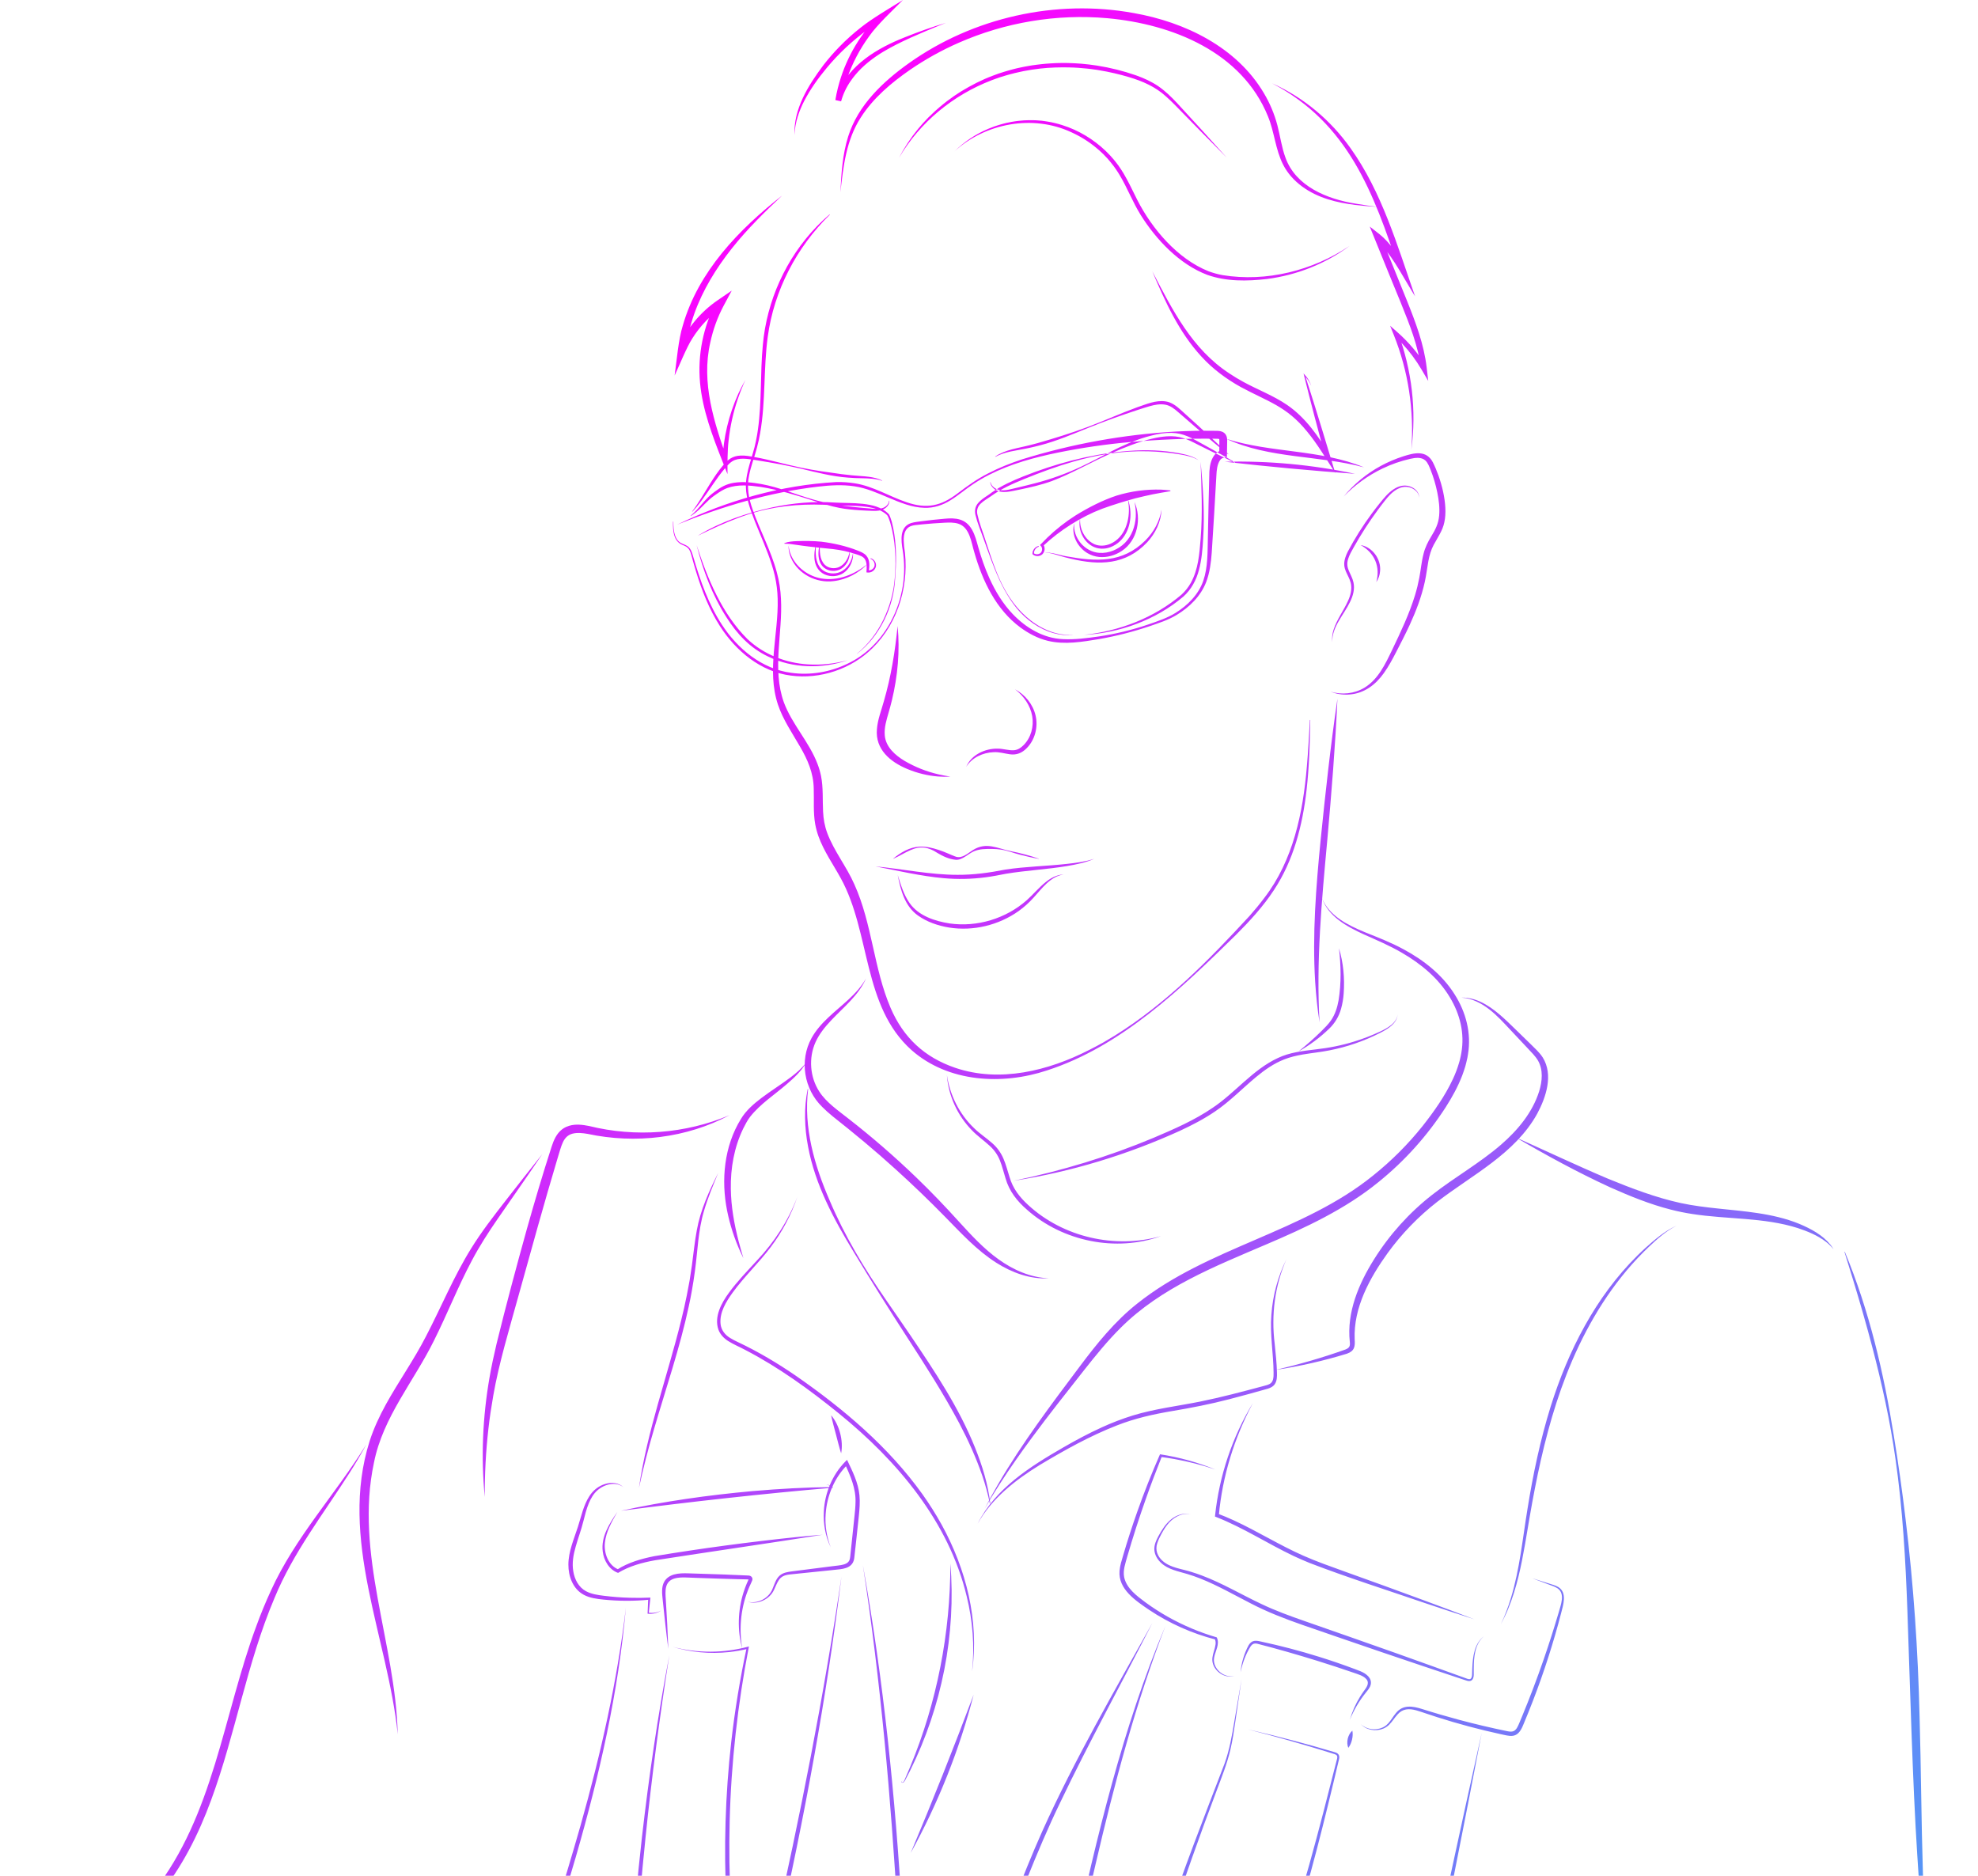 <svg width="812" height="770" viewBox="0 0 812 770" fill="none" xmlns="http://www.w3.org/2000/svg">
<path d="M406.624 197.934C406.98 199.582 408.504 200.706 410.073 201.088C412.613 201.707 415.784 200.549 418.281 200.021C420.487 199.493 422.692 198.964 424.884 198.384C431.466 196.686 437.873 194.37 444.02 191.468C448.129 189.519 452.138 187.362 456.197 185.296C460.756 182.949 465.521 180.865 470.446 179.402C473.227 178.624 476.043 177.908 478.941 177.744C484.35 177.37 487.615 178.898 492.19 181.466C496.051 183.599 500.298 185.923 504.103 188.125C505.091 188.691 506.078 189.262 507.057 189.837L506.997 189.953C505.962 189.477 504.935 188.986 503.912 188.491C499.944 186.605 495.599 184.46 491.656 182.481C487.157 180.155 484.235 178.783 479.028 179.114C477.081 179.248 475.148 179.545 473.25 180.001C467.466 181.33 461.946 183.521 456.505 185.928C448.142 189.555 440.303 194.263 431.745 197.494C427.449 199.061 422.978 200.066 418.504 200.992C415.205 201.57 411.36 202.941 408.327 200.841C407.369 200.166 406.615 199.121 406.501 197.939L406.629 197.921L406.624 197.934ZM408.527 187.424L408.595 187.533C410.555 186.469 412.682 185.827 414.839 185.346C417.533 184.767 420.349 184.362 423.046 183.748C424.304 183.49 425.884 183.071 427.129 182.757C433.904 180.998 440.356 178.21 446.823 175.611C453.541 172.9 460.364 170.451 467.251 168.21C468.773 167.722 470.48 167.155 472.015 166.728C474.067 166.166 476.236 165.736 478.325 166.119C480.436 166.473 482.123 167.823 483.719 169.231C488.732 173.617 493.856 178.016 498.988 182.27C500.705 183.694 502.434 185.107 504.175 186.508L504.261 186.41C502.663 184.85 501.052 183.304 499.428 181.773C494.578 177.195 489.599 172.64 484.633 168.192C482.938 166.662 480.913 165.119 478.559 164.781C474.5 164.157 470.648 165.918 466.894 167.165C460.075 169.652 453.455 172.678 446.67 175.218C439.885 177.758 432.976 179.886 426.025 181.877C425.137 182.108 423.681 182.515 422.804 182.72C418.002 183.989 412.722 184.521 408.527 187.43V187.424ZM365.096 205.551H364.966C364.863 206.916 363.75 207.988 362.539 208.475C361.281 208.974 359.925 208.948 358.571 208.853C355.876 208.616 352.943 208.384 350.264 208.106C344.744 207.523 339.278 206.62 333.915 205.072C330.343 204.055 326.833 202.815 323.301 201.631C319.768 200.447 316.167 199.357 312.477 198.694C308.742 198.044 304.945 197.58 301.159 198.207C298.095 198.709 295.829 200.006 293.397 201.856C293.113 202.069 292.548 202.488 292.272 202.716C289.858 204.634 288.062 207.132 286.008 209.358C285.217 210.202 284.377 210.997 283.49 211.74L283.567 211.845C284.36 211.344 285.119 210.791 285.84 210.19C288.327 208.111 290.355 205.499 292.983 203.63C293.241 203.435 293.845 203.019 294.105 202.837C295.511 201.863 296.918 200.955 298.506 200.351C302.89 198.748 307.729 199.238 312.282 199.88C319.61 201.056 326.731 203.216 333.793 205.493C337.344 206.623 340.906 207.793 344.585 208.491C347.345 209.034 350.145 209.272 352.944 209.466C354.81 209.573 356.664 209.67 358.532 209.717C359.947 209.748 361.476 209.656 362.781 208.998C364.057 208.348 365.182 207.049 365.096 205.553V205.551ZM362.081 197.37L362.133 197.25C360.445 196.401 358.562 195.973 356.695 195.727C354.375 195.42 352.03 195.355 349.714 195.116C348.325 194.98 346.941 194.832 345.557 194.648C340.021 193.878 334.474 193.152 328.997 192.009C322.585 190.695 316.289 188.806 309.84 187.635C307.965 187.302 306.082 186.941 304.145 187.008C300.672 187.104 298.738 188.692 296.639 191.275C294.814 193.437 293.23 195.822 291.726 198.197C289.268 202.131 286.931 206.26 284.141 209.963L284.24 210.047C285.526 208.683 286.727 207.241 287.836 205.73C291.184 201.275 294.055 196.367 297.672 192.173C298.834 190.83 300.005 189.465 301.664 188.835C304.607 187.734 307.981 188.588 311.015 188.998C317.009 189.936 322.987 191.028 328.902 192.412C335.271 193.925 341.658 195.619 348.222 196.069C350.089 196.232 351.977 196.295 353.847 196.319C356.623 196.376 359.427 196.456 362.085 197.365L362.081 197.37ZM492.877 189.621C493.224 200.141 493.723 210.676 492.877 221.183C492.39 227.355 491.903 233.811 488.834 239.307C487.823 241.096 486.536 242.715 485.019 244.102C473.865 253.627 459.501 259.088 444.951 260.628C459.665 259.861 474.469 254.495 485.78 244.909C489.027 242.023 491.148 238.037 492.216 233.874C493.32 229.742 493.648 225.495 493.906 221.251C494.599 210.702 493.849 200.127 492.882 189.621H492.877ZM491.817 188.798L491.841 188.759C490.38 187.771 488.701 187.146 487.003 186.703C485.298 186.273 483.573 185.932 481.834 185.679C474.9 184.598 467.805 184.63 460.834 185.32C446.86 186.694 433.162 190.367 420.129 195.553C415.651 197.339 411.151 199.344 407.173 202.142C404.9 203.971 401.293 205.48 400.427 208.569C400.196 209.491 400.201 210.456 400.44 211.376C400.872 213.089 401.396 214.776 402.012 216.432C406.395 227.801 409.573 240.056 417.378 249.7C421.304 254.422 426.53 258.211 432.477 259.897C435.019 260.622 437.671 260.882 440.306 260.663V260.618C436.807 260.765 433.32 260.133 430.095 258.766C423.635 256.08 418.335 251.082 414.489 245.305C408.644 236.499 406.181 226.052 402.661 216.209C402.099 214.565 401.624 212.892 401.239 211.197C401.037 210.413 401.051 209.589 401.28 208.812C401.508 208.035 401.943 207.335 402.538 206.786C403.751 205.576 405.298 204.767 406.717 203.758C410.938 200.672 415.731 198.553 420.557 196.591C427.03 193.963 433.589 191.53 440.304 189.586C450.355 186.646 460.845 184.94 471.339 185.265C475.705 185.376 480.057 185.797 484.363 186.526C486.936 186.949 489.534 187.492 491.822 188.799L491.817 188.798ZM285.981 223.811C288.603 234.153 292.394 244.321 298.186 253.329C302.537 260.227 307.876 265.997 315.345 269.52C325.478 274.445 337.526 274.615 348.095 271.006C342.737 272.437 337.182 273.092 331.654 272.73C322.544 272.164 313.506 268.653 306.845 262.348C296.431 252.036 290.45 237.564 285.981 223.811ZM286.676 219.765L286.697 219.804C288.046 219.162 289.384 218.504 290.734 217.868C296.125 215.326 301.612 212.945 307.281 211.113C317.201 207.864 327.738 206.807 338.128 207.197C341.05 207.31 344.161 207.554 347.079 207.559C352.287 207.733 359.883 207.559 363.91 211.223C364.038 211.346 364.164 211.47 364.285 211.602C364.541 211.959 364.742 212.55 364.915 212.992C365.093 213.46 365.265 213.939 365.418 214.415C367.575 221.81 367.97 229.586 367.324 237.239C366.887 243.186 365.242 249.007 362.659 254.371C360.076 259.736 356.381 264.57 351.782 268.374L351.81 268.409C356.555 264.76 360.351 259.915 362.996 254.537C365.667 249.148 367.195 243.264 367.485 237.256C367.951 231.288 368.035 225.272 367.131 219.338C366.874 217.622 366.523 215.914 366.103 214.229C365.962 213.726 365.791 213.226 365.616 212.735C365.45 212.219 365.243 211.718 364.996 211.236C364.835 211.027 364.659 210.83 364.468 210.648C359.32 205.793 349.293 206.721 342.65 206.297C334.045 205.701 325.375 206.498 316.959 208.304C306.384 210.603 295.978 214.163 286.676 219.765V219.765ZM340.667 88.129L340.563 88.013L338.761 89.612C338.463 89.88 338.159 90.141 337.867 90.424L337.005 91.267L336.143 92.103C335.858 92.387 335.561 92.66 335.29 92.956C322.651 106.032 314.741 123.525 313.154 141.643C312.027 153.197 312.779 164.899 311.131 176.4L310.952 177.581L310.863 178.171C310.834 178.369 310.803 178.565 310.762 178.759L310.311 181.101C309.087 187.383 306.09 193.383 306.202 199.919C306.312 204.814 308.139 209.459 309.863 213.947C310.454 215.441 311.059 216.928 311.678 218.407C314.102 224.234 316.668 230.263 318.089 236.418C318.786 239.507 319.173 242.657 319.245 245.823C319.636 260.199 314.667 275.077 319.346 289.207C321.43 295.431 325.19 300.866 328.392 306.44C331.572 311.856 333.962 317.388 334.05 323.713C334.228 328.423 333.78 333.538 334.662 338.362C334.975 340.04 335.422 341.691 335.996 343.299C338.196 349.434 342.072 354.899 345.147 360.516C357.443 382.824 354.032 413.081 374.219 431.085C389.259 444.35 411.443 445.51 429.798 439.416C460.296 429.557 484.928 405.811 507.36 383.784C513.043 378.099 518.545 372.129 522.957 365.385C531.025 353.218 534.728 338.748 536.355 324.376C537.449 314.808 537.73 305.166 537.889 295.55H537.727C537.373 301.95 537.048 308.351 536.478 314.73C534.898 333.643 530.872 353.199 519.063 368.531C517.158 371.071 515.116 373.545 513.017 375.928C496.27 394.094 478.695 412.048 457.573 425.159C456.205 426.01 454.339 427.093 452.94 427.92C451.13 428.894 448.979 430.117 447.125 431.006C430.415 439.557 410.379 444.556 392.12 438.331C379.538 434.046 370.865 425.953 365.622 413.786C358.641 397.544 358.063 379.251 350.756 363.083C347.549 355.741 342.408 349.45 339.609 341.987C338.542 339.117 338.027 336.223 337.883 333.15C337.639 328.454 338.008 323.322 337.042 318.522C336.703 316.858 336.227 315.224 335.618 313.638C332.17 304.522 325.169 297.396 321.799 288.345C316.862 274.597 321.359 259.986 320.596 245.771C320.437 242.12 319.87 238.498 318.906 234.974C316.49 226.01 312.001 217.84 308.971 209.149C307.348 204.619 306.47 199.992 307.497 195.217C308.238 191.33 309.77 187.559 310.756 183.685C311.243 181.871 311.752 179.634 312.054 177.773C314.353 164.735 313.384 151.316 315.172 138.256C317.727 119.286 326.957 101.536 340.661 88.134L340.667 88.129ZM278.03 215.347C296.332 207.932 316.021 202.043 335.902 199.766C340.828 199.183 345.833 198.884 350.744 199.628C355.696 200.349 360.263 202.405 364.853 204.338C369.494 206.287 374.295 208.304 379.422 208.454C383.289 208.616 387.082 207.356 390.311 205.279C393.518 203.294 396.383 200.776 399.525 198.718C401.606 197.335 403.767 196.074 405.994 194.941C414.927 190.385 424.689 187.749 434.476 185.752C444.292 183.769 454.211 182.332 464.186 181.448C475.692 180.399 487.244 179.95 498.796 180.102C499.312 180.12 500.108 180.061 500.532 180.238C500.512 180.238 500.485 180.16 500.512 180.238C500.552 180.398 500.571 180.561 500.569 180.726C500.569 181.85 500.535 185.194 500.535 186.327L501.834 184.794C500.447 185.065 499.217 185.857 498.397 187.008C497.028 188.912 496.621 191.302 496.475 193.547C496.2 201.803 496.031 212.407 495.854 220.754C495.692 226.745 495.895 232.773 493.952 238.458C491.994 244.079 487.566 248.508 482.564 251.602C479.166 253.714 475.336 254.969 471.576 256.28C464.931 258.547 458.096 260.214 451.152 261.26C446.235 261.95 441.234 262.629 436.271 262.358C428.352 262.033 421.173 257.742 415.791 252.125C411.717 247.862 408.585 242.716 406.163 237.345C404.325 233.284 402.859 229.029 401.627 224.735C400.923 222.256 400.317 219.7 399.013 217.426C396.427 212.878 392.371 212.48 387.624 212.956C384.607 213.213 381.596 213.538 378.591 213.931C377.117 214.158 375.461 214.267 374.029 214.718C369.241 216.258 369.889 221.834 370.556 225.781C370.958 228.247 371.16 230.742 371.16 233.241C371.259 249.182 362.663 265.489 347.973 272.426C340.83 275.894 332.655 277.308 324.783 276.188C312.782 274.627 302.776 266.337 296.342 256.413C290.851 248.009 287.486 238.427 284.669 228.839C284.378 227.884 284.132 226.89 283.666 225.948C281.963 222.469 278.914 224.421 277.206 220.015C276.514 218.142 276.418 216.094 276.422 214.108H276.292C276.235 216.125 276.258 218.188 276.923 220.117C277.41 221.587 278.459 222.916 279.888 223.552C280.57 223.877 281.277 224.101 281.888 224.527C282.467 224.947 282.923 225.515 283.208 226.172C283.623 227.049 283.847 228.025 284.12 228.997C284.648 230.946 285.208 232.882 285.799 234.805C288.161 242.531 291.132 250.124 295.512 256.955C302.007 267.178 312.306 275.765 324.625 277.318C336.743 278.96 349.478 274.627 358.174 266.061C369.09 255.341 373.535 239.125 371.139 224.181C370.892 221.525 370.642 218.009 373.139 216.359C373.878 215.871 374.798 215.673 375.761 215.547C376.541 215.443 377.963 215.314 378.739 215.233C381.733 214.946 384.731 214.727 387.733 214.575C389.639 214.484 391.613 214.413 393.404 214.978C398.153 216.498 398.7 222.648 399.984 226.78C403.327 238.488 408.913 250.27 418.968 257.639C422.316 260.076 426.029 262.051 430.068 263.038C437.086 264.761 444.335 263.464 451.336 262.325C458.295 261.093 465.153 259.341 471.851 257.084C475.679 255.77 479.577 254.534 483.053 252.419C488.292 249.271 492.947 244.694 495.164 238.904C496.626 235.069 497.139 230.929 497.437 226.872C498.062 216.911 498.83 205.153 499.343 195.22C499.441 193.095 499.649 190.578 500.878 188.863C501.053 188.608 501.277 188.391 501.537 188.224C501.797 188.056 502.088 187.942 502.392 187.888L503.663 187.648L503.686 186.349L503.751 182.58L503.767 181.638C503.837 180.25 503.785 178.703 502.553 177.714C501.532 176.914 500.429 176.879 499.306 176.857H498.832L497.885 176.847C492.852 176.777 487.771 176.896 482.738 177.146C461.317 178.356 440.124 182.185 419.634 188.548C414.849 190.135 410.144 191.991 405.671 194.318C401.163 196.574 397.034 199.556 393.04 202.586C386.222 207.768 380.408 208.993 372.206 206.183C365.062 203.787 358.481 199.591 350.938 198.405C348.419 198.007 345.871 197.834 343.322 197.887C320.706 199.12 298.368 205.501 278.03 215.342V215.347ZM503.465 180.164C521.193 188.361 541.366 186.841 559.964 191.84C541.977 184.425 521.892 185.993 503.465 180.164ZM502.848 189.542C520.636 191.562 538.444 193.217 556.274 194.505C538.72 190.767 520.79 189.101 502.848 189.542V189.542ZM551.598 203.822C556.169 199.103 561.535 195.225 567.45 192.366C571.11 190.598 574.959 189.251 578.923 188.351C580.972 187.903 583.441 187.521 585.123 189.014C586.172 189.988 586.747 191.539 587.288 192.884C588.476 195.888 589.395 198.991 590.035 202.157C590.66 205.266 591.085 208.475 590.801 211.614C590.53 214.925 589.26 217.401 587.523 220.241C586.185 222.419 584.995 224.813 584.393 227.322C583.539 230.57 583.279 233.895 582.652 237.144C582.202 239.528 581.625 241.886 580.923 244.209C578.55 252.021 574.993 259.476 571.473 266.827C568.702 272.577 565.82 278.791 560.201 282.257C556.024 284.789 550.822 285.371 546.127 283.881C547.275 284.357 548.473 284.703 549.698 284.914C551.141 285.158 552.608 285.216 554.066 285.086C560.058 284.619 564.726 281.076 568.102 276.296C570.051 273.579 571.627 270.621 573.15 267.669C575.048 263.998 576.954 260.322 578.686 256.566C581.302 250.891 583.557 244.993 584.903 238.862C585.52 236.055 585.861 233.093 586.377 230.307C586.81 227.985 587.443 225.74 588.56 223.648C590.134 220.716 592.218 217.85 592.907 214.449C594.567 207.206 591.502 196.258 588.187 189.725C585.511 184.682 580.581 185.868 576.082 187.317C572.896 188.335 569.812 189.648 566.869 191.237C561.017 194.412 555.832 198.685 551.596 203.822H551.598ZM549.039 286.837C546.234 306.035 544.102 325.44 542.149 344.745C540.248 364.09 538.688 383.628 539.899 403.081C540.266 408.637 540.806 414.184 541.701 419.674C540.249 394.724 542.568 369.825 544.859 345.003C546.586 325.675 548.166 306.217 549.039 286.837ZM355.542 401.608C351.808 408.28 345.432 412.553 339.981 417.733C337.37 420.203 334.896 422.964 333.149 426.148C328.105 435.31 330.038 447.114 337.506 454.365C338.873 455.739 340.315 457.037 341.825 458.253C350.658 465.237 359.313 472.384 367.639 479.965C374.578 486.231 381.348 492.748 387.894 499.428C394.514 506.164 400.971 513.268 409.011 518.366C415.401 522.427 422.898 525.188 430.542 524.741C423.051 524.454 415.96 521.299 409.946 516.976C403.885 512.641 398.791 507.112 393.779 501.622C388.097 495.333 382.211 489.176 376.094 483.298C367.253 474.779 357.97 466.732 348.283 459.189C344.19 455.953 339.154 452.529 336.328 448.087C332.47 442.156 331.874 434.226 334.806 427.775C336.324 424.434 338.638 421.582 341.153 418.913C346.231 413.507 352.49 408.603 355.534 401.609L355.542 401.608ZM388.715 441.283C389.293 449.697 393.057 457.927 398.976 463.972C401.207 466.316 403.931 468.169 406.274 470.355C408.123 472.004 409.562 474.062 410.477 476.364C411.435 478.723 411.997 481.237 412.779 483.673C414.287 488.984 417.549 493.107 421.663 496.647C436.31 509.641 458.192 514.094 476.638 507.421C457.791 512.751 436.538 507.937 422.126 494.692C418.521 491.391 415.794 487.883 414.419 483.15C413.633 480.686 413.003 478.146 411.974 475.731C410.936 473.23 409.329 471.005 407.282 469.234C404.855 467.082 402.135 465.351 399.843 463.077C393.824 457.318 389.918 449.539 388.715 441.264V441.283ZM416.063 484.723C439.59 481.079 462.644 474.081 484.327 464.217C489.349 461.89 494.267 459.345 498.859 456.208C504.948 452.092 510.097 446.699 515.723 442.05C519.179 439.185 522.904 436.585 527.088 434.925C529.594 433.932 532.226 433.314 534.88 432.862C538.452 432.25 542.116 431.909 545.737 431.181C552.971 429.774 559.973 427.361 566.537 424.01C569.653 422.418 573.506 420.213 573.772 416.316C573.609 418.165 572.428 419.719 571.012 420.843C569.596 421.967 567.973 422.812 566.313 423.565C563.007 425.1 559.601 426.411 556.119 427.489C550.903 429.136 545.547 430.177 540.116 430.785C534.851 431.397 529.43 432.011 524.581 434.316C514.293 439.076 507.136 448.514 497.845 454.733C490.351 459.863 481.925 463.52 473.583 467.064C455.044 474.834 435.765 480.657 416.055 484.723H416.063ZM549.666 389.205C550.489 396.37 550.664 403.558 549.503 410.659C548.982 413.583 548.062 416.476 546.362 418.925C545.245 420.531 543.784 421.964 542.324 423.412C539.402 426.295 536.293 428.998 533.07 431.623C537.625 429.072 541.834 425.948 545.596 422.328C547.963 420.081 549.672 417.23 550.536 414.082C551.106 412.032 551.464 409.93 551.604 407.807C552.056 401.562 551.471 395.186 549.656 389.205H549.666ZM542.646 368.578C545.264 376.238 552.911 380.36 559.836 383.548C565.131 385.925 570.494 388.161 575.501 391.112C583.32 395.629 590.528 401.588 595.191 409.402C599.376 416.338 601.321 424.203 599.899 432.246L599.641 433.622L599.316 434.988L599.235 435.329L599.139 435.667L598.944 436.343C598.281 438.604 597.445 440.811 596.443 442.943C593.22 449.871 588.765 456.179 584.054 462.172C578.069 469.67 571.27 476.479 563.782 482.475C534.91 505.923 495.973 511.931 466.886 535.098C457.632 542.407 450.164 551.698 443.14 561.086C431.553 576.515 419.638 592.332 409.902 608.988C407.965 612.288 406.035 615.824 404.272 619.201C408.197 612.497 412.387 605.964 416.841 599.6C418.991 596.514 421.4 593.172 423.634 590.152C430.544 580.777 437.788 571.661 444.983 562.512C449.768 556.457 454.635 550.437 460.106 545.014C476.642 528.537 498.746 519.857 519.869 510.812C536.017 503.935 552.236 496.397 565.953 485.195C576.686 476.521 585.965 466.188 593.441 454.586C596.115 450.421 598.521 446.047 600.295 441.409C600.699 440.333 601.165 438.94 601.495 437.85C601.591 437.483 601.794 436.765 601.888 436.388C602.036 435.862 602.263 434.744 602.393 434.181L602.648 432.69C604.046 424.082 601.805 415.482 597.146 408.186C592.132 400.185 584.492 394.151 576.262 389.733C571.127 386.909 565.64 384.823 560.222 382.639C553.26 379.744 545.601 375.999 542.639 368.572L542.646 368.578ZM401.33 625.486C407.175 615.054 416.852 607.512 426.883 601.348C437.016 595.285 447.462 589.439 458.462 585.156C465.811 582.249 473.484 580.539 481.27 579.229C489.057 577.92 496.931 576.394 504.607 574.386C509.88 573.027 515.179 571.56 520.418 570.072C521.469 569.764 522.626 569.208 523.279 568.252C524.253 566.881 524.253 565.029 524.216 563.509C524.128 559.497 523.667 555.539 523.274 551.604C521.813 539.822 523.293 527.762 528.13 516.846C524.595 524.005 522.485 531.783 521.918 539.747C521.269 547.671 522.769 555.636 522.823 563.523C522.836 564.459 522.823 565.409 522.592 566.285C522.373 567.097 521.952 567.732 521.206 568.13C520.459 568.528 519.528 568.734 518.564 569C509.976 571.303 501.355 573.592 492.638 575.359C483.41 577.209 473.968 578.309 464.922 581.094C460.628 582.431 456.426 584.042 452.339 585.918C446.905 588.39 441.624 591.218 436.466 594.193C422.872 602.033 408.616 611.033 401.33 625.486ZM523.743 562.343C533.634 560.841 543.401 558.615 552.966 555.684C556.095 554.563 556.321 552.692 556.114 549.802C555.58 536.773 562.272 524.655 569.671 514.358C575.446 506.421 582.307 499.336 590.054 493.31C604.401 482.244 621.935 473.634 631.049 457.181C634.688 450.397 637.743 441.254 633.34 434.118C631.989 432.022 630.179 430.427 628.47 428.724L623.437 423.819C619.216 419.781 615.053 415.36 609.962 412.391C606.918 410.588 603.414 409.389 599.85 409.518C601.017 409.583 602.175 409.769 603.304 410.071C611.308 412.405 616.594 419.245 622.183 425.05L627 430.176C628.601 431.904 630.285 433.517 631.358 435.35C633.577 439.192 633.124 443.843 631.856 447.97C629.096 456.707 623.072 463.936 616.217 469.877C607.408 477.511 597.084 483.284 587.885 490.505C578.478 497.863 570.425 506.806 564.086 516.93C557.782 526.976 552.799 538.724 554.113 550.817C554.303 552.549 554.005 553.304 552.327 553.97C542.987 557.322 533.41 560.049 523.753 562.339L523.743 562.343ZM330.85 436.336C329.064 438.639 326.825 440.528 324.518 442.282C320.622 445.222 316.519 447.751 312.58 450.728C309.4 453.138 306.228 455.87 304.15 459.361C297.271 470.495 295.964 484.36 298.492 497.014C299.661 502.805 301.481 508.445 303.916 513.826C304.318 514.72 304.735 515.605 305.166 516.482C304.484 514.164 303.794 511.785 303.192 509.444C301.394 502.46 300.118 495.29 300.014 488.07C299.865 479.554 301.386 470.92 305.125 463.231C305.957 461.571 306.82 459.908 307.949 458.427C312.139 453.135 317.883 449.463 322.986 445.043C325.945 442.498 328.92 439.765 330.858 436.338L330.85 436.336ZM327.316 491.304C323.664 501.049 317.883 509.87 310.756 517.416C306.827 521.723 302.679 525.946 299.219 530.716C296.168 534.874 293.11 540.47 294.896 545.745C295.595 547.749 297.142 549.362 298.901 550.483C301.161 551.92 303.555 552.864 305.882 554.118C319.682 561.284 332.353 570.465 344.406 580.245C368.335 599.67 389.514 624.678 396.833 655.242C399.305 665.299 400.148 675.788 399.055 686.142C402.048 665.352 396.573 644.053 386.533 625.831C384.153 621.541 381.533 617.388 378.687 613.393C364.781 593.969 346.273 578.32 326.757 564.784C319.222 559.609 311.342 554.915 303.073 551.003C301.917 550.479 300.794 549.887 299.709 549.229C297.612 547.959 296.066 545.99 295.803 543.525C295.316 538.756 298.076 534.358 300.752 530.624C305.495 524.069 311.491 518.442 316.381 511.946C321.109 505.692 324.802 498.72 327.32 491.296L327.316 491.304ZM299.553 457.753C281.417 465.411 260.889 466.957 241.834 462.226C239.189 461.709 236.377 461.323 233.66 462.136C233.232 462.266 232.812 462.421 232.403 462.603C232.32 462.642 232.241 462.685 232.16 462.728L231.673 462.984L231.552 463.049L231.439 463.124L231.211 463.277L230.758 463.587C228.419 465.374 227.271 468.164 226.427 470.767C222.836 481.866 219.501 493.105 216.338 504.328C211.955 520.075 207.722 535.838 203.826 551.72C202.746 556.278 201.748 560.881 200.951 565.503C198.142 581.654 197.407 598.198 199.003 614.513C198.944 605.202 199.439 595.896 200.485 586.644C200.986 582.119 201.712 577.368 202.498 572.879C204.802 559.655 209.138 545.346 212.726 532.362C217.96 513.547 223.36 493.907 228.961 475.232C229.508 473.472 230.314 470.462 231.086 468.887C231.924 467.111 233.127 465.877 235.012 465.372C236.972 464.875 239.165 465.11 241.222 465.46C260.813 469.655 281.838 467.206 299.542 457.753H299.553ZM222.677 473.694C217.806 479.735 212.448 486.642 207.648 492.767C202.657 499.188 197.686 505.589 193.385 512.54C186.242 524.06 181.105 536.617 174.866 548.583C169.95 558.186 163.696 566.972 158.468 576.416C155.82 581.219 153.445 586.288 151.755 591.521C138.978 631.77 159.157 671.985 163.282 711.911C162.392 674.555 145.483 637.848 153.525 600.381C157.21 581.718 169.935 567.006 178.171 550.275C183.61 539.429 188.021 528.106 193.733 517.406C196.848 511.486 200.508 505.857 204.303 500.342C210.341 491.62 216.749 482.476 222.67 473.691L222.677 473.694ZM150.326 593.038C137.789 613.303 121.161 631.044 111.24 652.908C109.063 657.618 107.019 662.573 105.249 667.448C91.686 703.942 87.743 745.217 62.944 776.574C55.534 785.877 46.546 793.857 39.413 803.412C32.292 812.918 26.863 824.811 28.498 836.926C28.934 839.864 29.673 842.885 31.472 845.302C30.674 844.051 30.082 842.68 29.72 841.241C27.178 831.095 30.532 820.466 35.839 811.773C43.617 799.017 55.646 789.749 65.062 778.295C74.659 766.671 81.502 753.01 86.673 738.927C96.71 711.704 101.332 682.744 112.685 655.995C120.316 637.39 132.786 621.439 143.517 604.583C145.896 600.862 148.225 596.919 150.336 593.042L150.326 593.038ZM45.639 822.132C51.396 815.247 60.429 811.984 69.207 811.575C75.096 811.27 81.004 812.062 86.784 813.19C92.568 814.353 98.416 815.637 103.965 817.619C109.514 819.6 114.732 822.366 119.713 825.495C136.098 835.735 151.287 850.109 171.179 852.724C171.529 852.761 172.536 852.862 172.867 852.898C173.802 852.986 174.75 852.994 175.686 853.039C174.759 852.877 173.828 852.771 172.909 852.588L172.359 852.471L171.263 852.24C151.953 847.813 137.671 833.128 121.421 822.779C110.139 815.47 100.439 812.522 87.282 810.378C79.786 809.136 71.977 808.556 64.484 810.178C57.091 811.783 49.858 815.701 45.634 822.134L45.639 822.132ZM40.973 838.171C31.412 838.311 24.843 847.884 20.628 855.43C16.031 863.686 12.722 872.666 8.631 881.092C6.52 885.478 4.15 889.744 1.325 893.714C0.904 894.346 0.43 894.932 -0.008 895.557C2.322 893.575 4.434 891.35 6.293 888.921C7.697 887.099 9.001 885.201 10.199 883.236C15.341 874.873 18.896 865.586 23.338 856.866C27.259 849.346 32.068 840.317 40.971 838.162L40.973 838.171ZM622.029 466.79C634.704 474.204 647.604 481.245 660.956 487.385C669.058 490.989 677.315 494.369 685.934 496.556C688.824 497.3 691.75 497.896 694.701 498.343C709.103 500.588 723.986 499.68 737.989 504.115C742.083 505.468 746.171 507.13 749.608 509.785C750.761 510.679 751.807 511.702 752.724 512.836C752.347 512.201 751.928 511.592 751.471 511.013C748.167 506.933 743.381 504.398 738.619 502.389C733.099 500.135 727.254 498.835 721.375 497.955C711.147 496.399 700.057 496.038 689.949 493.847C679.721 491.612 669.796 487.826 660.094 483.855C647.294 478.437 634.751 472.476 622.026 466.801L622.029 466.79ZM688.106 503.222C683.299 505.371 679.2 508.954 675.305 512.433C674.308 513.39 673.155 514.419 672.175 515.412C655.016 532.391 643.75 554.475 636.586 577.341C632.304 591.101 629.333 605.228 627.056 619.441C625.036 631.696 623.873 644.147 620.237 656.067C620.003 656.889 619.631 657.954 619.355 658.794C619.079 659.634 618.688 660.628 618.381 661.487C618.079 662.299 617.641 663.304 617.303 664.146C616.917 665.019 616.506 665.885 616.11 666.757C616.637 665.755 617.616 663.852 618.035 662.898L618.339 662.248L618.492 661.924L618.631 661.599L619.186 660.272C622.662 651.826 624.492 642.807 626.065 633.845C627.346 626.307 628.577 618.74 630.051 611.233C633.15 595.33 637.118 579.502 643.01 564.389C649.395 548.001 658.138 532.337 669.832 519.134C671.293 517.481 673.172 515.467 674.735 513.926C675.294 513.355 676.208 512.444 676.784 511.925C680.214 508.668 683.862 505.377 688.106 503.232V503.222ZM514.307 575.988C505.865 589.92 500.566 605.769 498.824 621.967L498.762 622.543L499.312 622.759C510.383 627.103 520.369 633.669 531.103 638.758C533.27 639.773 535.465 640.738 537.686 641.629C553.213 647.597 569.146 652.641 584.883 658.034C591.413 660.2 598.711 662.637 605.218 664.711C598.831 662.261 591.622 659.556 585.185 657.174C574.096 653.08 562.781 648.963 551.666 644.993C546.076 642.976 540.503 641.017 535.08 638.629C525.292 634.317 516.213 628.59 506.488 624.108C504.311 623.114 502.105 622.18 499.86 621.327L500.347 622.12C501.808 606.021 506.678 590.238 514.309 575.992L514.307 575.988ZM488.933 621.627C486.095 620.838 483.019 621.881 480.783 623.692C478.501 625.527 476.905 628.077 475.538 630.612C474.611 632.341 473.739 634.241 473.887 636.281C474.034 638.321 475.172 640.208 476.647 641.572C479.554 644.306 483.717 645.024 487.37 646.12C489.174 646.655 491.003 647.303 492.753 647.991C499.882 650.826 506.516 654.641 513.345 658.141C520.178 661.714 527.432 664.508 534.699 667.04C541.8 669.492 560.524 675.952 567.388 678.268C577.405 681.688 590.056 685.913 600.152 689.27L601.521 689.72C601.967 689.86 602.446 690.056 603.024 690.086C604.77 690.141 605.057 688.343 604.994 686.988C604.974 686.277 605.002 685.548 604.994 684.833C605.042 680.206 605.396 674.829 609.215 671.654C605.195 674.683 604.601 680.144 604.388 684.818C604.349 685.755 604.338 686.749 604.296 687.682C604.247 688.466 603.956 689.376 603.063 689.306C602.677 689.278 602.252 689.105 601.792 688.94C593.423 685.89 581.706 681.701 573.332 678.708C563.508 675.227 545.292 668.826 535.288 665.356C529.414 663.312 523.586 661.178 517.97 658.516C509.708 654.637 501.837 649.908 493.252 646.695C491.893 646.192 490.511 645.711 489.122 645.29C485.126 643.991 480.571 643.642 477.333 640.814C475.174 638.935 474.137 636.321 475.06 633.525C475.349 632.63 475.711 631.761 476.143 630.926C476.994 629.219 477.929 627.548 479.083 626.053C481.321 623.068 485.105 620.77 488.927 621.627H488.933ZM499.122 603.316C491.755 600.317 484.063 598.191 476.202 596.982C472.785 604.755 469.661 612.65 466.829 620.667C464.751 626.532 462.791 632.597 461.048 638.563C460.458 640.617 459.768 642.638 459.587 644.818C458.949 652.383 466.323 657.161 471.804 660.897C480.129 666.437 489.326 670.54 499.009 673.035L498.684 672.765C499.015 673.508 499.119 674.333 498.985 675.135C498.756 676.884 497.962 678.572 497.731 680.366C497.171 684.152 500.457 687.721 504.12 688.163C505.022 688.28 505.939 688.186 506.799 687.89C505.063 688.39 503.193 687.981 501.689 687.035C499.506 685.689 497.911 683.077 498.411 680.467C498.877 677.748 500.856 674.945 499.496 672.145C492.456 670.091 485.677 667.231 479.291 663.624C476.146 661.84 473.107 659.877 470.188 657.743C466.591 655.053 462.472 652.032 461.478 647.436C460.946 644.571 461.947 641.896 462.736 639.05C465.059 631.057 467.61 623.136 470.389 615.287C472.434 609.462 474.711 603.495 476.999 597.757L476.444 598.07C478.367 598.31 480.283 598.613 482.194 598.949C487.937 599.978 493.595 601.433 499.121 603.303L499.122 603.316ZM509.252 686.542C510.029 682.765 511.352 679.106 513.377 675.871C513.587 675.555 513.846 675.276 514.145 675.044C514.752 674.584 515.444 674.607 516.179 674.763C524.48 676.891 532.739 679.278 540.918 681.815C545.839 683.34 550.731 684.956 555.603 686.628C557.439 687.297 559.629 687.813 560.944 689.325C562.373 691.062 560.853 692.832 559.769 694.338C559.262 695.049 558.775 695.77 558.321 696.512C556.496 699.466 555.084 702.656 554.126 705.993C555.738 702.023 557.915 698.306 560.587 694.957C561.386 693.943 562.445 692.837 562.717 691.443C563.24 688.744 560.727 686.998 558.577 686.083C557.907 685.791 556.816 685.405 556.142 685.14C551.297 683.319 546.402 681.64 541.456 680.105C533.634 677.665 525.711 675.586 517.689 673.868C516.346 673.543 514.677 673.207 513.517 674.238C513.151 674.556 512.839 674.929 512.59 675.344C510.73 678.81 509.596 682.618 509.258 686.537L509.252 686.542ZM558.579 707.716C560.862 710.216 564.729 710.877 567.823 709.615L568.088 709.491C568.262 709.404 568.443 709.329 568.611 709.231L569.111 708.926C569.195 708.878 569.275 708.824 569.351 708.764L569.585 708.585L569.817 708.406C569.892 708.343 569.961 708.275 570.034 708.21L570.25 708.013C571.536 706.753 572.497 705.139 573.648 703.862C575.759 701.377 578.399 701.283 581.383 702.096C584.205 702.917 587.111 704.018 589.921 704.88C598.526 707.629 607.25 709.964 616.094 711.884C617.534 712.153 619.274 712.715 620.802 712.574C623.679 712.319 624.762 709.464 625.684 707.182C630.628 695.374 634.891 683.292 638.453 670.996C639.264 668.195 640.125 665.101 640.841 662.287C641.706 658.847 643.464 653.825 639.704 651.483C639.033 651.099 638.319 650.794 637.578 650.575C635.444 649.89 631.118 648.531 628.973 647.866C631.084 648.652 635.288 650.28 637.407 651.043C638.096 651.285 638.756 651.602 639.375 651.99C642.679 654.243 640.674 658.92 639.838 662.015C637.933 668.48 635.868 674.925 633.668 681.297C630.993 689.036 628.028 696.854 624.901 704.422C624.619 705.095 623.867 706.883 623.602 707.531C623.086 708.697 622.555 710.035 621.411 710.602C620.539 710.995 619.656 710.825 618.651 710.636C612.058 709.274 605.481 707.727 598.98 705.986C593.947 704.629 588.835 703.154 583.872 701.578C579.941 700.333 575.882 699.629 572.994 703.29C571.877 704.64 571.09 706.103 569.971 707.351C569.735 707.624 569.476 707.877 569.197 708.108L568.991 708.28C568.924 708.34 568.852 708.394 568.776 708.442L568.327 708.743C568.094 708.887 567.859 708.996 567.612 709.132C564.69 710.487 560.931 709.996 558.584 707.723L558.579 707.716ZM509.648 689.444C508.979 693.397 507.336 702.889 506.696 706.782C505.742 712.55 504.711 718.324 502.748 723.836C494.359 745.724 485.806 767.584 478.369 789.826C475.875 797.263 473.203 804.667 471.726 812.413C471.448 813.875 471.216 815.337 471.041 816.813C470.938 817.911 470.704 818.894 470.989 820.05C471.278 821.307 472.45 821.986 473.499 822.504C484.321 828.166 495.343 833.885 507.238 837.052C511.265 838.13 515.377 838.855 519.528 839.221L519.782 838.66C521.267 835.487 521.326 831.839 521.342 828.441C521.311 825.105 521.589 821.897 522.391 818.673C523.539 813.856 525.43 809.154 527.031 804.437C535.296 780.743 541.504 756.241 547.38 731.852C548.046 729.078 549.089 724.786 549.715 722.058C550.023 720.567 549.414 719.675 547.963 719.297L547.36 719.118C542.142 717.573 536.902 716.087 531.643 714.697C525.171 712.974 518.669 711.369 512.138 709.881C523.488 712.782 534.755 715.976 545.941 719.464C546.304 719.574 547.403 719.925 547.735 720.028C548.084 720.116 548.409 720.278 548.69 720.502C549.055 720.877 549.015 721.363 548.909 721.905C541.508 750.998 534.093 780.407 523.772 808.611C522.051 813.346 520.363 818.252 519.822 823.326C519.35 827.474 519.959 831.665 518.968 835.706C518.772 836.462 518.511 837.2 518.187 837.911L519.066 837.41C515.227 837.03 511.426 836.334 507.701 835.329C495.939 832.204 485.077 826.594 474.301 820.984C472.899 820.287 472.453 820.002 472.591 818.436C473.466 808.744 476.812 799.522 479.837 790.319C486.006 771.818 492.541 753.341 499.431 735.097C501.485 729.613 503.699 724.124 505.055 718.4C505.966 714.585 506.531 710.706 507.104 706.834C507.685 702.99 509.052 693.459 509.654 689.433L509.648 689.444ZM553.507 717.492C554.908 715.686 555.618 712.678 555.161 710.438C553.301 712.019 552.551 715.249 553.507 717.492ZM478.436 667.405C460.804 709.282 450.349 753.869 440.52 798.106C437.202 813.331 433.805 828.568 429.337 843.489C423.267 863.824 415.709 883.816 407.852 903.516C405.772 908.713 400.499 921.788 398.313 927.203L401.742 919.407C404.725 912.585 408.113 904.734 410.972 897.89C418.33 880.267 425.275 862.214 430.867 843.945C438.744 818.121 443.449 791.484 449.748 765.282C457.442 732.214 466.241 699.126 478.436 667.4V667.405ZM608.268 711.34C591.156 787.943 574.999 865.9 560.288 943C577.41 866.398 593.546 788.44 608.268 711.34V711.34ZM373.855 760.653C385.156 740.157 393.84 718.321 399.703 695.66C391.504 717.508 382.888 739.173 373.855 760.653ZM390.146 641.763C390.163 670.319 384.64 698.785 373.69 725.157C373.365 725.969 372.878 727.059 372.529 727.876L371.368 730.599C371.191 731.02 370.98 731.512 370.534 731.673C370.427 731.704 370.312 731.699 370.209 731.658C370.163 731.635 370.129 731.595 370.113 731.546C370.096 731.497 370.1 731.444 370.123 731.398C370.171 731.257 370.3 731.038 370.472 731.054C370.525 731.075 370.543 731.147 370.55 731.205C370.553 731.174 370.549 731.143 370.537 731.115C370.524 731.086 370.505 731.061 370.48 731.043C370.448 731.034 370.414 731.032 370.382 731.039C370.349 731.046 370.319 731.061 370.293 731.082C370.087 731.218 369.878 731.59 370.16 731.759C370.85 732.051 371.347 731.236 371.607 730.723C372.063 729.841 373.211 727.637 373.652 726.773C386.605 700.64 392.545 670.86 390.141 641.767L390.146 641.763ZM256.053 610.641C254.105 608.614 250.975 608.358 248.405 609.18C245.69 610.005 243.474 611.778 241.961 614.167C239.477 617.986 238.613 622.547 237.227 626.802C235.603 631.829 233.366 636.856 233.33 642.232C233.303 647.075 235.189 652.289 239.662 654.673C242.149 656.005 244.981 656.348 247.726 656.632C253.987 657.269 260.295 657.285 266.559 656.681L266.109 656.228C266.021 658.292 265.914 660.355 265.843 662.421C267.838 662.678 269.858 662.199 271.525 661.073C269.878 661.979 267.973 662.3 266.12 661.982L266.318 662.229C266.564 660.095 266.775 657.954 267.007 655.818C264.177 655.94 261.344 655.981 258.514 655.883C254.97 655.797 251.432 655.505 247.913 655.071C245.372 654.756 242.753 654.394 240.496 653.156C237.538 651.553 235.877 648.316 235.353 645.079C234.751 641.668 235.379 638.189 236.327 634.899C237.282 631.488 238.582 628.105 239.439 624.644C240.103 622.045 240.717 619.501 241.73 617.047C242.57 615.071 243.659 613.149 245.302 611.736C248.154 609.233 252.915 607.961 256.071 610.628L256.053 610.641ZM274.352 676.934C274.127 670.326 273.739 663.251 273.324 656.64C273.064 652.978 272.757 649.08 277.076 647.918C279.673 647.249 282.8 647.657 285.486 647.704C290.65 647.897 297.712 648.123 302.878 648.251C303.737 648.271 306.233 648.329 307.043 648.345C307.163 648.345 307.283 648.359 307.4 648.388C307.357 648.354 307.327 648.306 307.317 648.253C307.317 648.224 307.317 648.24 307.317 648.29C307.259 648.468 307.189 648.641 307.108 648.808C306.961 649.143 306.655 649.825 306.509 650.16C306.077 651.214 305.583 652.526 305.241 653.624C302.867 661.118 302.643 669.265 304.69 676.743C303.229 668.161 304.187 659.305 307.613 651.418C307.861 650.804 308.22 650.082 308.501 649.477C308.64 649.215 308.752 648.938 308.835 648.652C309.116 647.614 308.333 646.807 307.325 646.762C304.684 646.622 299.821 646.437 297.141 646.33C292.965 646.179 286.807 645.971 282.648 645.862C280.654 645.799 278.607 645.791 276.641 646.349C275.045 646.814 273.605 647.74 272.744 649.195C271.415 651.469 271.807 654.261 272.049 656.739C272.73 663.325 273.489 670.382 274.356 676.928L274.352 676.934ZM274.764 679.471C270.072 704.127 266.364 729.311 263.521 754.256C262.537 762.953 261.661 771.663 260.893 780.387C273.67 778.346 286.474 783.855 299.26 781.289L300.014 781.135C299.396 770.106 299.263 758.83 299.536 747.774C300.123 723.817 302.849 699.387 307.445 675.871C297.137 678.707 286.26 678.745 275.933 675.979C283.484 678.266 291.416 679.013 299.261 678.177C301.877 677.9 304.471 677.448 307.026 676.826L306.528 676.35C303.843 688.809 301.617 702.418 300.182 715.082C297.746 736.785 297.08 758.65 298.191 780.461L298.904 779.54C295.935 780.145 292.871 780.293 289.803 780.181C280.453 779.856 271.119 777.258 261.704 778.591L262.652 779.491C263.341 771.124 264.119 762.765 264.987 754.413C267.543 729.456 270.88 704.248 274.764 679.471V679.471ZM306.958 657.537C311.061 658.8 316.003 656.575 317.794 652.529C318.404 651.287 318.888 649.908 319.625 648.774C320.631 647.139 322.166 646.551 324.008 646.338C327.861 645.942 337.123 645.017 340.851 644.61L343.659 644.309C347.023 644.014 350.339 643.335 350.72 639.326C351.309 633.88 352.001 627.871 352.55 622.451C352.842 619.62 353.097 616.693 352.821 613.82C352.334 608.622 349.925 603.886 347.721 599.261L346.965 600.032C341.669 605.436 338.631 612.836 338.198 620.343C337.911 625.423 338.812 630.606 341.039 635.189C339.335 630.858 338.617 626.2 338.938 621.556C339.443 613.963 342.581 606.451 348.046 601.111L346.817 600.895C349.15 605.892 351.405 611.107 351.201 616.713C351.176 618.548 350.991 620.398 350.792 622.266C350.199 627.676 349.584 633.663 349.015 639.109C348.913 639.921 348.764 640.622 348.22 641.202C347.285 642.186 345.548 642.463 344.176 642.633L340.672 643.064C335.881 643.653 330.048 644.403 325.259 645.03C323.456 645.268 321.472 645.518 320.037 646.807C318.458 648.232 317.936 650.369 317.131 652.222C315.602 656.086 311.139 658.466 306.952 657.533L306.958 657.537ZM254.915 620.18C283.438 616.474 313.389 613.144 341.969 610.7C341.359 609.772 340.132 609.327 339.131 609.69C339.592 609.586 340.073 609.623 340.512 609.797C340.95 609.971 341.327 610.273 341.591 610.664L341.697 610.446C330.764 610.533 319.839 611.155 308.947 612.095C290.868 613.744 272.64 616.268 254.915 620.18V620.18ZM253.398 620.705C250.169 625.438 246.671 630.848 247.43 636.862C247.872 640.588 250.046 644.36 253.728 645.674C258.352 642.877 263.631 641.434 268.921 640.489C291.142 637.039 315.516 633.531 337.737 630.016C334.303 630.276 330.488 630.621 327.057 630.965C307.622 632.976 287.88 635.621 268.611 638.808C263.289 639.864 257.941 641.389 253.319 644.33L253.924 644.275C249.715 642.651 247.901 637.635 248.307 633.382C248.754 628.772 251.161 624.665 253.405 620.713L253.398 620.705ZM262.289 610.815C264.034 602.709 266.166 594.502 268.518 586.556C273.389 569.864 279.1 553.304 282.75 536.258C283.133 534.366 283.675 531.982 283.977 530.086C284.365 528.02 285.012 523.88 285.276 521.791C286.413 513.545 286.575 505.108 288.992 497.114C290.523 491.788 292.712 486.649 294.822 481.494C291.103 488.965 287.528 496.709 286.055 505.007C285.172 509.688 284.666 514.801 284.031 519.519C283.852 520.819 283.281 524.392 283.088 525.691C282.802 527.169 282.222 530.364 281.924 531.823C281.625 533.281 281.154 535.443 280.841 536.911C280.698 537.551 279.797 541.296 279.636 541.975C273.999 564.907 265.674 587.375 262.29 610.82L262.289 610.815ZM345.299 596.587C346.296 591.445 344.596 584.948 341.193 580.967C341.65 583.34 342.562 586.46 343.159 588.799C343.788 591.122 344.539 594.308 345.299 596.587V596.587ZM256.946 659.768C253.442 690.035 246.619 719.971 238.355 749.261C234.861 761.537 230.914 774.617 227.067 786.821C212.104 833.815 196.798 881.024 182.405 928.199C189.91 906.181 197.283 884.121 204.524 862.019C225.727 795.752 250.837 729.592 256.944 659.762L256.946 659.768ZM345.427 647.262C330.85 745.989 306.66 843.471 281.333 939.906C309.049 844.108 333.269 746.37 345.431 647.251L345.427 647.262ZM354.243 642.615C368.847 737.757 371.047 834.644 374.445 930.669C373.518 834.567 371.275 737.41 354.246 642.604L354.243 642.615ZM473.07 666.224C457.388 694.292 441.087 722.422 427.858 751.756C419.595 770.252 412.238 790.657 404.851 809.556C397.463 828.899 390.077 848.318 382.953 867.753C391.735 846.508 400.325 825.054 408.788 803.677C417.283 782.442 425.264 760.511 435.226 739.942C447.055 715.126 460.59 690.729 473.07 666.224V666.224ZM359.36 355.643C368.149 357.35 378.497 359.741 387.368 360.49C393.082 361.002 398.835 360.886 404.523 360.144C407.342 359.788 410.16 359.223 412.943 358.682C421.306 357.287 429.852 356.908 438.228 355.481C441.962 354.823 445.733 354.09 449.209 352.541C445.611 353.717 441.855 354.198 438.109 354.615C429.667 355.563 421.062 355.684 412.648 356.976C406.207 358.251 399.676 359.151 393.1 359.116C381.763 359.116 370.616 356.712 359.36 355.65V355.643ZM368.528 359.194C369.683 365.322 371.465 372.052 376.862 375.835C380.606 378.508 385.07 379.993 389.571 380.75C399.499 382.343 409.987 379.805 418.167 373.985C420.386 372.394 422.425 370.567 424.249 368.536C427.774 364.706 431.092 359.853 436.588 358.971C433.852 359.072 431.323 360.433 429.233 362.133C426.431 364.375 424.152 367.178 421.491 369.548C412.964 377.095 401.09 380.677 389.832 379.079C383.778 378.13 377.118 375.963 373.435 370.761C370.988 367.31 369.775 363.191 368.53 359.194H368.528ZM366.686 352.453L366.723 352.513C369.168 351.451 371.376 350.017 373.75 348.982C377.849 347.149 381.111 347.701 384.79 350.119C387.098 351.5 389.608 352.702 392.342 352.939C393.76 353.085 395.174 352.307 396.323 351.574C397.473 350.842 398.512 350.053 399.689 349.517C402.059 348.456 404.618 348.464 407.175 348.484C408.483 348.492 409.79 348.594 411.084 348.787C413.696 349.189 416.167 350.199 418.715 350.86C419.993 351.185 421.275 351.492 422.562 351.782C423.85 352.071 425.142 352.341 426.446 352.565L426.464 352.497C422.719 351.207 418.89 350.176 415.003 349.411C409.379 348.284 404.929 345.469 399.383 348.961C397.338 350.231 395.104 352.426 392.545 351.722C391.516 351.41 390.051 350.714 389.027 350.293C387.837 349.783 386.614 349.318 385.351 348.899C382.819 348.066 380.13 347.399 377.442 347.551C373.394 347.771 369.746 349.937 366.686 352.456V352.453ZM344.992 78.931C346.195 68.237 347.379 57.539 353.331 48.282C358.445 40.256 365.863 34.002 373.625 28.63C379.902 24.328 386.569 20.626 393.537 17.57C412.625 9.173 433.857 5.61 454.635 7.481C481.295 9.903 509.825 21.386 520.529 47.787C523.18 54.227 523.553 61.347 526.766 67.639C528.578 71.201 531.351 74.221 534.559 76.573C540.891 81.244 548.713 83.206 556.402 84.13C559.464 84.497 562.532 84.737 565.605 84.953C562.557 84.533 559.504 84.141 556.483 83.596C544.932 81.744 531.95 76.563 527.703 64.714C526.136 60.491 525.534 55.817 524.378 51.396C523.167 46.807 521.322 42.409 518.897 38.329C507.748 19.352 486.427 9.063 465.402 5.358C433.534 -0.468 399.487 7.177 373.143 25.919C362.457 33.519 352.219 43.186 348.192 56.025C345.853 63.425 345.377 71.236 344.994 78.926L344.992 78.931ZM391.763 62.202C404.488 50.499 424.051 46.923 439.819 54.295C441.648 55.125 443.421 56.073 445.128 57.133C445.49 57.336 446.038 57.725 446.387 57.955C447.125 58.425 448.133 59.173 448.823 59.71C449.177 59.965 449.66 60.36 449.995 60.651L451.146 61.625L452.938 63.288C453.357 63.728 454.205 64.609 454.622 65.055C454.977 65.466 455.484 66.071 455.841 66.483C456.198 66.896 456.89 67.821 457.226 68.258C457.504 68.609 457.843 69.098 458.095 69.481C458.591 70.198 459.298 71.268 459.718 72.004C462.842 77.279 465.035 83.047 468.281 88.267C474.637 98.415 484.175 108.491 495.556 112.81C503.391 115.61 511.953 115.467 520.103 114.528C532.294 112.956 544.152 108.293 553.999 100.965C538.866 111.09 519.887 115.87 501.865 112.937C499.901 112.574 497.972 112.041 496.101 111.343C483.438 106.289 472.942 94.008 466.862 82.049C465.003 78.414 463.313 74.64 461.204 71.122C460.608 70.081 459.742 68.856 459.062 67.862C458.517 67.141 457.726 66.09 457.132 65.408C456.76 64.984 456.223 64.359 455.849 63.946C455.34 63.422 454.464 62.501 453.94 61.997C448.88 57.152 442.71 53.428 436.028 51.349C435.609 51.214 434.96 51.003 434.541 50.901C432.543 50.347 430.509 49.937 428.454 49.673L427.685 49.566C427.154 49.518 425.925 49.437 425.363 49.385C424.33 49.358 423.295 49.31 422.262 49.343C422.057 49.354 420.476 49.401 420.327 49.413C419.614 49.47 418.728 49.562 418.013 49.624C417.299 49.686 416.028 49.913 415.334 50.014C414.805 50.114 413.623 50.371 413.062 50.478C412.066 50.741 411.061 50.974 410.081 51.29L408.62 51.765L408.253 51.883C407.46 52.193 406.519 52.533 405.738 52.858C400.528 55.047 395.787 58.218 391.776 62.2L391.763 62.202ZM473.046 111.402C478.29 123.794 483.98 136.377 493.202 146.367C497.804 151.422 503.373 155.555 509.333 158.864C520.451 164.882 528.081 166.668 536.569 177.136C540.775 182.186 544.581 188.622 548.161 194.226L546.036 187.198C544.087 180.773 541.673 172.772 539.673 166.408C538.399 162.387 537.022 157.963 535.717 153.974L535.372 154.175C536.634 155.371 537.629 156.819 538.295 158.425C538.031 157.587 537.674 156.781 537.231 156.022C536.679 155.032 535.905 154.12 535.121 153.299L535.317 154.086C538.061 165.112 541.128 176.753 544.112 187.75L545.924 186.954C541.311 179.158 535.975 171.432 528.39 166.238C522.777 162.405 516.39 160.017 510.473 156.796C508.537 155.742 506.643 154.609 504.806 153.386C489.326 143.316 481.33 127.267 473.049 111.4L473.046 111.402ZM522.34 34.27C553.492 50.629 563.86 79.142 574.293 110.583L576.704 109.469C573.814 104.653 570.796 99.76 566.359 96.175L562.302 93.011C563.6 96.204 568.242 107.629 569.617 111.023C572.702 118.738 577.516 129.783 580.082 137.533C581.563 142.005 582.761 146.557 583.377 151.191L585.52 150.451C582.297 145.212 578.316 140.482 573.705 136.413L570.656 133.718L572.163 137.473C575.14 144.893 577.251 152.632 578.454 160.537C579.663 168.48 579.975 176.533 579.383 184.546C581.544 168.502 579.584 151.947 573.959 136.775L572.416 137.837C573.499 138.846 574.549 139.894 575.567 140.982C578.6 144.237 581.272 147.812 583.534 151.644L586.317 156.369L585.677 150.904C584.555 141.274 581.074 132.151 577.504 123.252C574.848 116.64 569.466 103.339 566.789 96.737L564.678 98.338C565.687 99.141 566.625 100.029 567.481 100.992C572.252 106.277 577.09 115.555 580.907 121.649C573.645 100.877 567.305 78.861 554.374 60.764C546.256 49.333 535.16 40.007 522.352 34.264L522.34 34.27ZM321.063 80.285C303.323 94.18 286.622 111.47 280.292 133.678C278.493 139.344 277.787 148.187 276.952 154.142C278.701 150.415 281.985 142.297 284.21 138.925C287.39 133.832 291.592 129.452 296.548 126.063L294.085 123.851C288.677 134.044 286.344 145.589 287.371 157.084C288.406 168.357 292.509 179.084 296.625 189.496L298.649 194.627C298.649 190.17 298.578 185.044 299.123 180.63C299.754 174.936 300.998 169.327 302.833 163.901C303.706 161.341 304.895 158.339 306.026 155.884C305.067 157.563 303.874 159.91 303.067 161.671C299.164 170.316 296.955 179.629 296.56 189.106L298.589 188.764C293.105 173.323 287.819 157.092 291.572 140.662C292.69 135.358 294.548 130.239 297.092 125.454L300.386 119.305L294.629 123.241C287.48 128.133 281.862 134.952 278.427 142.908L281.521 143.748C283.854 122.958 296.401 105.027 310.694 90.399C313.965 87.018 317.633 83.505 321.063 80.285ZM326.142 55.422C326.257 52.818 326.716 50.241 327.509 47.758C328.2 45.598 329.072 43.501 330.116 41.488C332.649 36.604 335.883 32.091 339.394 27.866C344.353 21.895 350.05 16.577 356.347 12.04C358.442 10.534 360.594 9.116 362.804 7.786L361.278 5.837C353.446 13.553 347.71 23.139 344.614 33.691L343.952 36.127L343.39 38.588L342.927 41.068L345.283 41.596C346.117 38.592 347.458 35.752 349.248 33.2C349.777 32.417 350.46 31.547 351.056 30.811C354.276 26.913 358.362 23.793 362.672 21.186C369.733 17.012 377.424 13.851 384.996 10.708C386.088 10.265 387.186 9.831 388.283 9.394C382.621 11.085 377.044 13.057 371.561 15.259C360.265 19.697 348.605 26.549 343.853 38.323C343.528 39.154 343.213 40.088 342.955 40.952L345.312 41.482C346.493 35.108 348.619 28.947 351.62 23.202C353.12 20.335 354.832 17.584 356.74 14.972C360.088 10.146 366.481 4.229 370.657 0C365.582 3.169 357.963 7.604 353.355 11.314C350.231 13.763 347.278 16.422 344.515 19.273C342.212 21.639 340.044 24.134 338.021 26.744C331.811 35.047 325.741 44.691 326.142 55.422ZM369.173 64.602C377.68 50.132 391.363 38.987 406.977 32.983C408.043 32.562 409.426 32.11 410.506 31.716C411.097 31.532 412.307 31.17 412.896 30.986C413.677 30.722 415.705 30.23 416.516 30.012C417.633 29.726 419.049 29.465 420.177 29.2C421.239 29.006 422.496 28.792 423.562 28.605C424.226 28.519 426.322 28.232 426.972 28.155C427.868 28.069 429.183 27.954 430.082 27.866C431.047 27.801 432.234 27.754 433.203 27.704C433.657 27.675 435.818 27.65 436.328 27.645C437.041 27.626 438.103 27.662 438.828 27.675C441.239 27.709 443.902 27.909 446.314 28.162C447.048 28.22 448.05 28.375 448.797 28.469C449 28.495 450.175 28.657 450.347 28.678C450.57 28.717 451.031 28.794 451.271 28.841C455.389 29.519 459.46 30.459 463.459 31.654C469.12 33.343 474.309 35.609 478.72 39.64C479.968 40.738 481.155 41.914 482.343 43.1C489.393 50.311 496.449 57.568 503.592 64.701C496.884 57.199 490.003 49.671 483.171 42.275C480.848 39.794 478.382 37.379 475.567 35.441C472.752 33.504 469.573 32.066 466.347 30.928C461.126 29.112 455.753 27.77 450.292 26.918C449.362 26.796 448.063 26.593 447.134 26.483C446.845 26.447 444.249 26.201 443.962 26.158C442.295 26.039 440.543 25.914 438.867 25.886C438.135 25.875 437.046 25.826 436.317 25.849C435.802 25.87 433.614 25.875 433.128 25.921C432.739 25.938 431.613 26.012 431.217 26.029C430.04 26.073 428.582 26.249 427.404 26.354C426.55 26.419 424.481 26.733 423.608 26.841C423.251 26.885 422.708 26.991 422.35 27.053C421.177 27.262 419.752 27.507 418.591 27.783C417.872 27.962 416.805 28.154 416.107 28.365C415.273 28.594 413.206 29.135 412.422 29.406C411.811 29.598 410.604 29.989 409.987 30.181C409.384 30.4 408.201 30.843 407.592 31.063C403.027 32.76 398.628 35.031 394.474 37.568C393.701 38.078 392.587 38.799 391.81 39.312C390.808 40.014 389.699 40.819 388.715 41.552C388.089 42.065 386.306 43.439 385.747 43.952C385.27 44.376 384.311 45.203 383.832 45.629C382.901 46.483 381.981 47.384 381.072 48.264C380.822 48.539 379.085 50.363 378.895 50.577C378.268 51.281 377.453 52.267 376.825 52.984C373.88 56.581 371.312 60.471 369.162 64.593L369.173 64.602ZM368.475 256.968C367.454 267.526 365.756 277.841 362.807 287.973C361.778 291.731 360.283 295.382 359.987 299.355C359.26 307.629 365.507 312.802 372.501 315.685C376.496 317.362 380.731 318.396 385.049 318.75C386.754 318.888 388.467 318.905 390.175 318.8C388.487 318.553 386.825 318.238 385.187 317.855C380.324 316.726 375.659 314.87 371.349 312.35C367.472 310.026 363.596 306.61 363.211 301.855C362.934 298.647 363.903 295.613 364.79 292.509C365.26 290.873 365.723 289.202 366.126 287.542C368.524 277.57 369.493 267.188 368.475 256.968V256.968ZM396.61 314.824C399.028 310.955 403.501 308.935 407.912 308.774C410.224 308.637 412.251 309.308 414.568 309.633C417.31 310.023 419.544 309.102 421.457 307.141C424.91 303.7 426.227 298.394 425.116 293.698C424.035 289.095 420.802 285.132 416.687 282.959C420.247 285.673 422.975 289.579 423.741 293.981C424.47 298.203 423.254 302.823 420.197 305.875C419.091 307 417.838 307.824 416.3 307.965C414.099 308.147 411.876 307.315 409.613 307.315C404.376 307.205 398.719 309.831 396.614 314.829L396.61 314.824ZM546.925 263.662C546.661 257.401 551.689 252.422 554.231 247.053C555.436 244.616 556.223 241.81 555.619 239.078C554.838 235.458 552.116 233.379 553.453 229.377C553.941 227.791 554.82 226.291 555.674 224.759C558.661 219.414 561.983 214.263 565.62 209.337C566.01 208.806 566.791 207.759 567.192 207.226C569.288 204.54 571.413 201.569 574.66 200.294C577.007 199.319 579.985 199.969 581.641 201.918C582.205 202.589 582.53 203.428 582.566 204.304C582.664 202.472 581.333 200.866 579.746 200.081C577.131 198.722 574.361 199.306 572.01 200.903C569.771 202.397 568.064 204.556 566.393 206.597C565.315 207.936 564.167 209.399 563.157 210.785C559.473 215.752 556.171 220.993 553.28 226.461C552.863 227.276 552.515 228.123 552.239 228.995C550.804 233.655 553.509 235.472 554.512 239.313C555.096 241.794 554.428 244.373 553.385 246.648C551.599 250.642 548.839 254.211 547.485 258.416C546.915 260.098 546.724 261.886 546.924 263.652L546.925 263.662ZM558.561 223.759C561.232 225.22 563.401 227.402 564.576 230.171C565.752 232.94 565.799 236.018 564.987 238.955C565.895 237.623 566.431 236.073 566.541 234.465C567.028 229.593 563.433 224.543 558.561 223.759V223.759ZM757.317 513.859L757.182 513.908C758.408 517.902 759.661 521.878 760.872 525.867C763.605 534.834 766.204 543.837 768.581 552.905C772.55 567.992 775.937 583.319 778.109 598.777C781.075 619.404 782.27 640.263 783.009 661.074C784.048 690.435 785.154 732.201 787.048 761.102C788.456 784.011 790.497 806.914 793.422 829.68C794.801 841.066 796.385 852.489 798.791 863.705C800.314 870.8 802.051 878.021 804.034 885.003C806.306 893.043 808.889 900.997 811.865 908.796L812 908.749C808.793 898.837 805.945 888.816 803.456 878.687C799.824 863.514 796.828 848.118 794.393 832.706C788.282 790.381 789.277 747.355 788.016 704.708C787.381 677.584 785.545 650.423 782.256 623.498C780.91 612.199 779.286 600.61 777.442 589.39C773.328 563.634 767.376 538.001 757.323 513.865L757.317 513.859ZM331.754 447.07L331.577 447.041C330.789 450.925 330.426 454.883 330.494 458.846C330.558 462.818 330.969 466.778 331.723 470.678C334.638 486.34 342.301 500.521 350.494 514.002C357.622 525.796 364.941 537.479 372.453 549.052C379.906 560.563 387.399 572.193 393.823 584.297C397.464 591.231 400.715 598.392 403.256 605.804C404.521 609.522 405.551 613.315 406.34 617.162L406.517 617.135C405.588 609.271 403.246 601.63 400.288 594.305C393.651 577.758 383.679 562.884 373.75 548.178C370.465 543.325 367.009 538.415 363.703 533.586C354.742 520.669 346.611 507.12 340.503 492.606C334.308 478.331 329.825 462.767 331.754 447.07ZM426.457 224.408L426.382 224.109C425.663 224.271 425.022 224.676 424.567 225.256C424.064 225.877 423.805 226.661 423.838 227.46C424.918 228.537 426.777 228.56 427.91 227.512C428.452 226.975 428.778 226.258 428.829 225.496C428.88 224.735 428.65 223.981 428.185 223.377L428.152 224.161L430.859 221.745L433.683 219.463L436.606 217.319L439.627 215.323L442.726 213.46L445.907 211.748L449.165 210.195L452.502 208.831C457.012 207.195 461.593 205.793 466.215 204.525C468.553 203.947 470.902 203.41 473.262 202.914C474.45 202.706 475.643 202.488 476.843 202.246C478.052 202.063 479.26 201.868 480.468 201.632V201.324C479.238 201.181 478.004 201.078 476.767 200.999C470.536 200.791 464.313 201.621 458.354 203.456C452.58 205.361 446.769 208.361 441.59 211.554L438.497 213.619L435.523 215.842L432.662 218.205L429.93 220.71L427.332 223.344L426.939 223.744L427.3 224.129C427.964 224.832 427.949 226.164 427.274 226.877C426.574 227.649 425.181 227.743 424.351 227.082L424.462 227.306C424.337 226.062 425.233 224.761 426.452 224.412L426.457 224.408ZM440.996 214.77C439.611 219.505 442.342 224.678 446.474 227.103C447.912 227.942 449.514 228.463 451.17 228.631C454.466 228.956 457.801 227.981 460.53 226.148C466.99 221.866 468.73 212.829 465.715 206.047C466.176 208.041 466.356 210.089 466.251 212.133C466.022 216.07 464.603 220.021 461.801 222.852C459.067 225.573 455.197 227.216 451.321 226.953C445.355 226.59 440.346 220.796 440.996 214.772V214.77ZM357.409 229.157L357.341 229.393C357.95 229.612 358.453 230.055 358.747 230.632C359.045 231.178 359.127 231.816 358.976 232.419C358.674 233.544 357.352 234.348 356.243 234.097L356.623 234.605C356.948 232.448 357.201 229.875 355.617 228.076C354.683 227.012 353.353 226.528 352.1 226.01C347.325 224.144 342.279 222.995 337.208 222.368C333.834 222.034 330.454 222.022 327.072 222.134C325.374 222.201 323.593 222.336 321.986 222.964L322.034 223.203C323.708 223.161 325.333 223.416 326.986 223.671C328.639 223.926 330.319 224.14 331.986 224.338C335.292 224.761 338.592 225.04 341.898 225.399C345.179 225.773 348.413 226.489 351.545 227.536C352.935 228.007 354.553 228.436 355.229 229.861C355.911 231.24 355.82 232.956 355.716 234.504L355.682 234.954L356.096 235.013C356.876 235.106 357.664 234.907 358.307 234.453C358.949 234 359.401 233.324 359.575 232.557C359.856 231.072 358.859 229.516 357.42 229.157H357.409ZM323.965 223.798C323.676 224.145 323.695 224.647 323.734 225.073C323.848 226.398 324.17 227.697 324.687 228.922C327.566 235.657 335.13 239.487 342.286 238.539C347.569 237.92 352.555 235.232 356.198 231.441C350.905 235.807 343.987 238.623 337.104 237.451C332.089 236.552 327.45 233.304 325.125 228.73C324.539 227.572 324.121 226.335 323.885 225.058C323.802 224.641 323.723 224.178 323.971 223.801L323.965 223.798ZM334.923 223.635C333.993 227.257 333.762 231.79 336.709 234.59C338.82 236.539 342.067 237.01 344.72 235.999C348.257 234.676 350.446 230.66 350.155 227.048C349.74 230.58 347.499 234.153 343.944 235.128C341.539 235.795 338.695 235.225 336.979 233.341C334.631 230.72 334.764 226.947 334.93 223.634L334.923 223.635ZM428.91 226.978C429.503 226.806 430.13 226.919 430.727 227.009C431.324 227.098 431.925 227.257 432.513 227.41C434 227.788 435.451 228.306 436.942 228.696C437.812 228.92 438.755 229.174 439.629 229.37C451.37 232.131 462.097 231.957 470.911 222.63C474.281 219 476.64 214.218 476.807 209.232C476.052 214.077 473.591 218.473 470.151 221.9C460.757 231.193 450.047 230.562 437.948 228.397C436.137 228.108 434.367 227.536 432.565 227.181C431.961 227.056 431.352 226.952 430.738 226.884C430.125 226.815 429.488 226.757 428.905 226.973L428.91 226.978ZM443.423 212.742C442.194 217.603 445.152 223.494 450.105 224.907C451.373 225.264 452.703 225.337 454.002 225.118C454.253 225.064 454.622 224.991 454.872 224.933C454.971 224.907 455.611 224.699 455.719 224.671C461.726 222.466 464.412 216.131 464.05 210.063C463.951 208.267 463.585 206.496 462.965 204.807C463.138 205.677 463.266 206.554 463.347 207.437C463.9 213.494 461.817 220.593 455.861 223.219C453.794 224.129 451.336 224.301 449.246 223.382C445.308 221.551 443.035 217.021 443.428 212.742H443.423ZM336.555 223.323C335.383 227.504 335.704 233 340.742 234.22C345.58 235.266 349.213 230.746 348.795 226.226C348.512 228.21 347.658 230.187 346.216 231.574C345.698 232.073 345.098 232.481 344.444 232.781C342.521 233.619 340.06 233.312 338.557 231.816C336.381 229.606 336.497 226.234 336.555 223.323Z" fill="url(#paint0_linear_2_10)"/>
<defs>
<linearGradient id="paint0_linear_2_10" x1="81.895" y1="281.994" x2="760.476" y2="960.293" gradientUnits="userSpaceOnUse">
<stop stop-color="#FF00FF"/>
<stop offset="1" stop-color="#3FA9F5"/>
</linearGradient>
</defs>
</svg>
